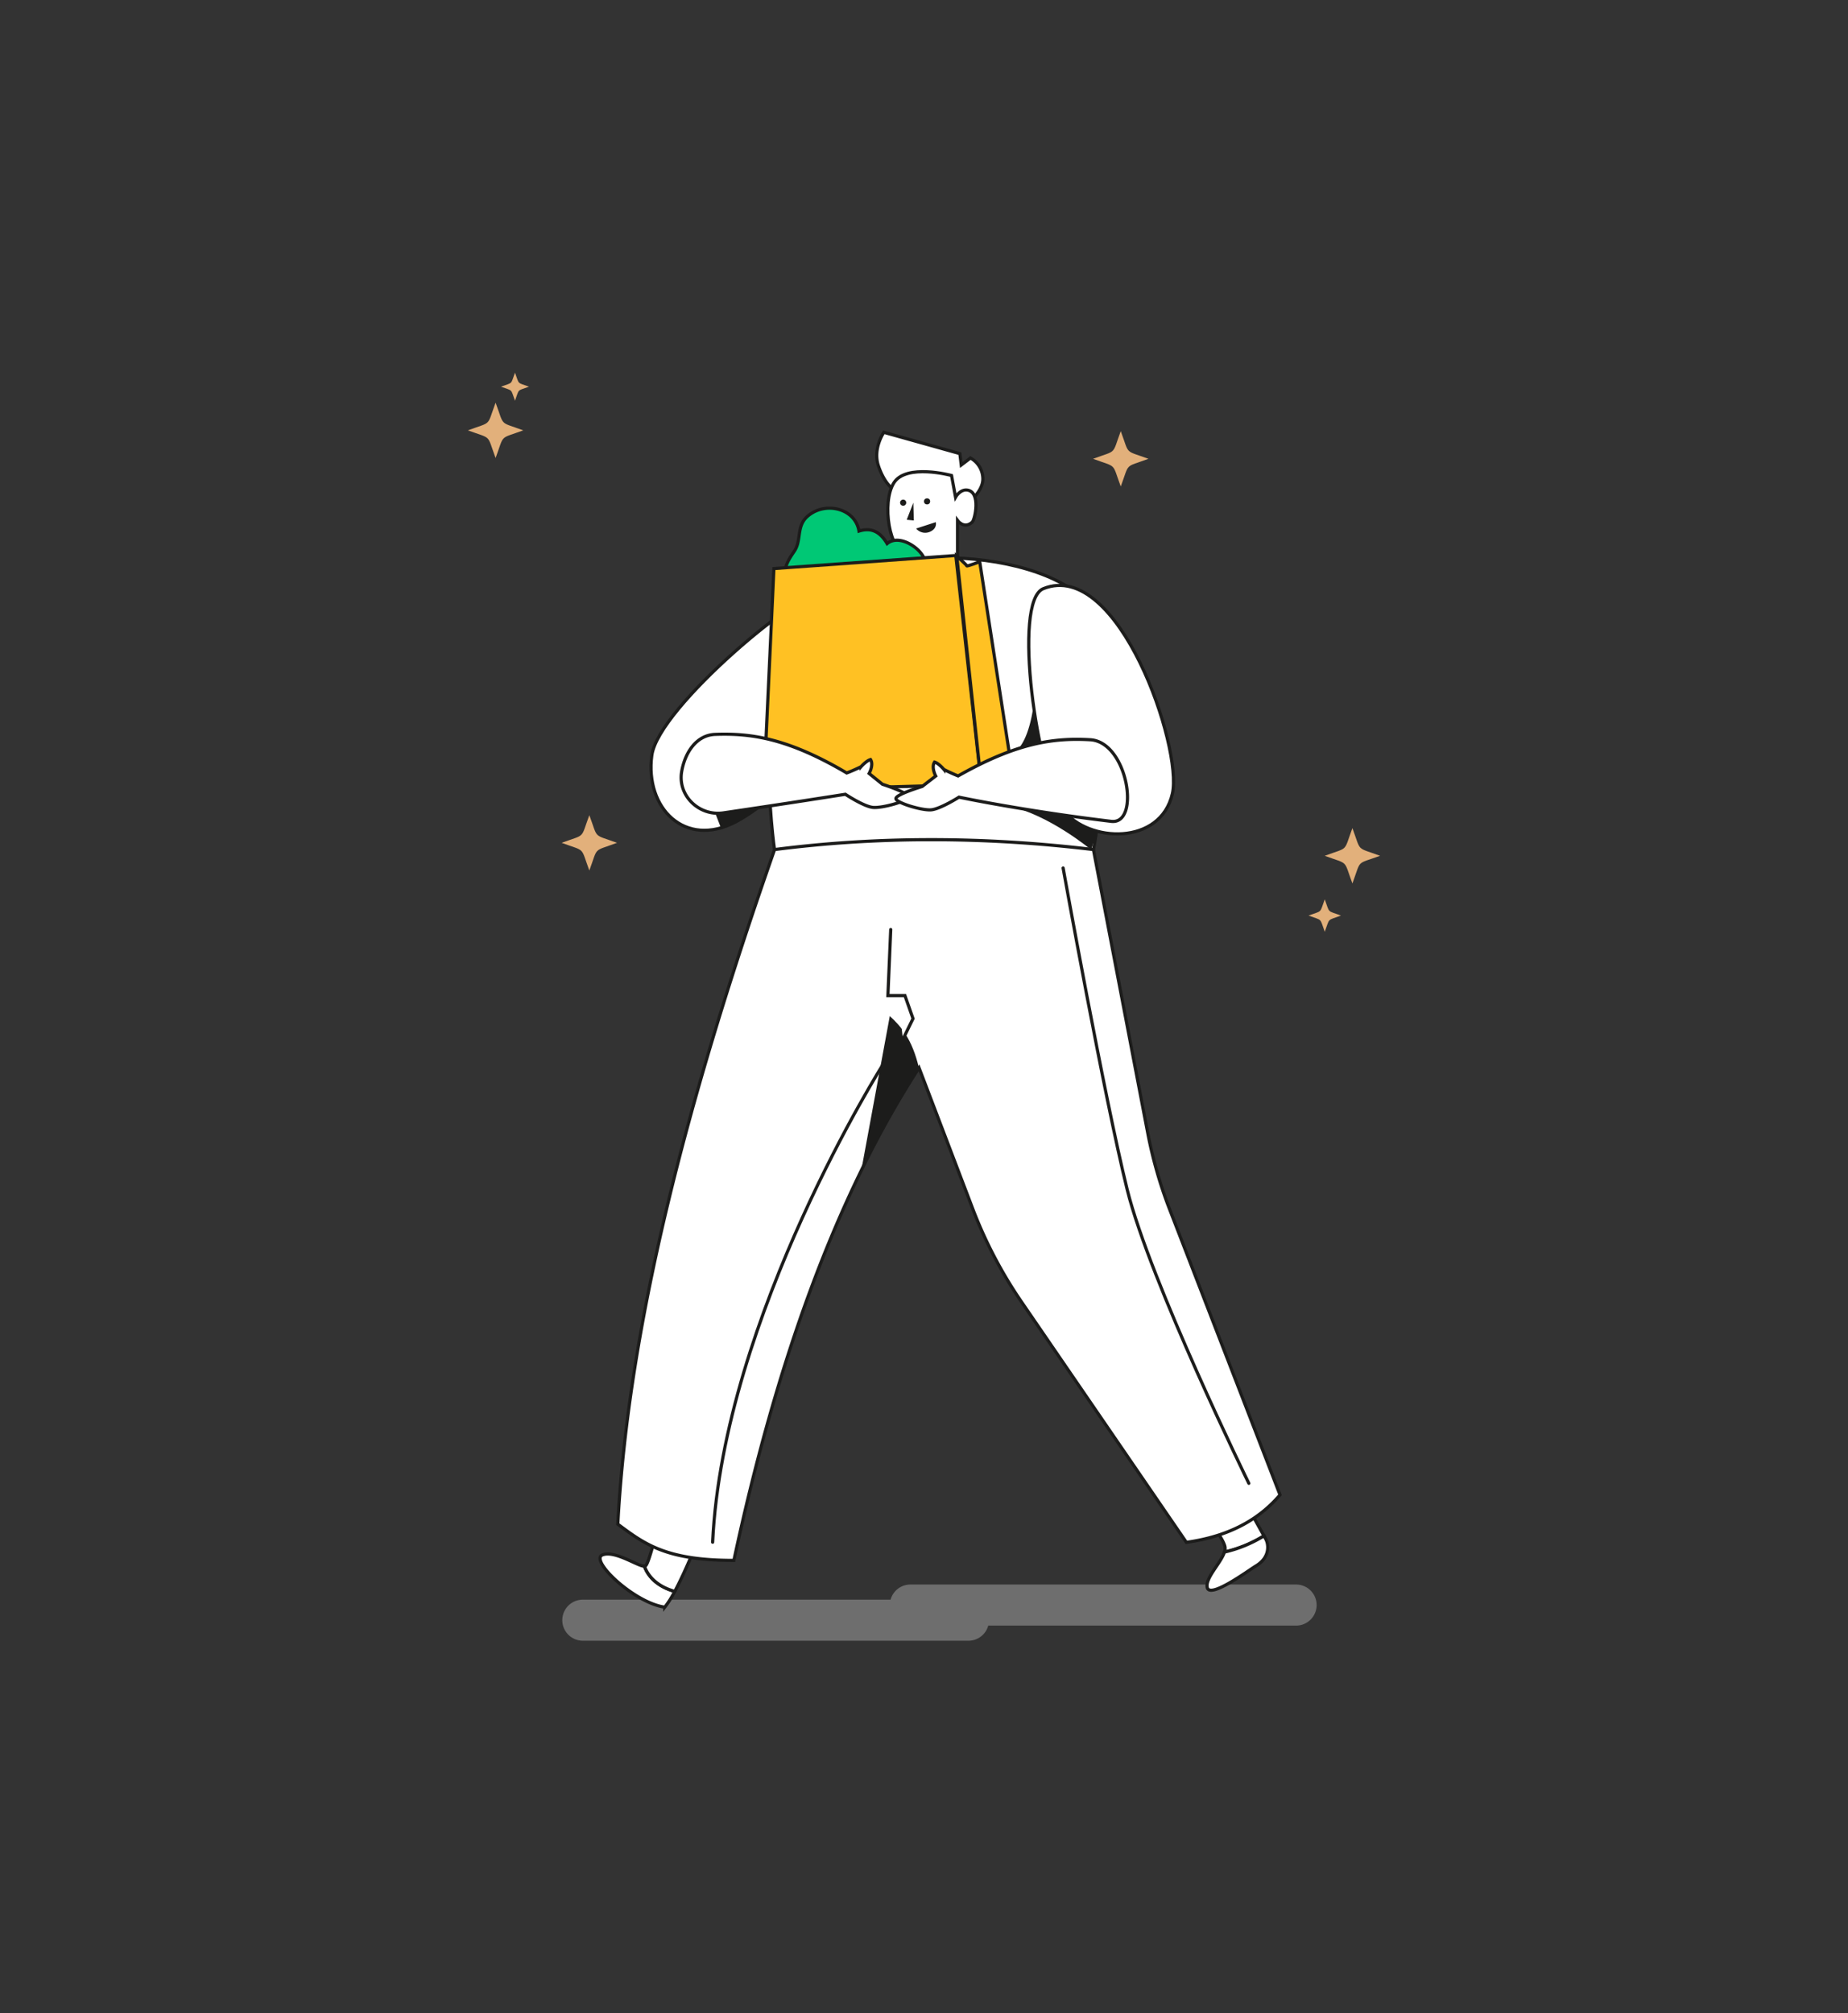 <svg id="Capa_1" data-name="Capa 1" xmlns="http://www.w3.org/2000/svg" viewBox="0 0 704.98 768"><rect x="0" y="0" width="704.98" height="768" fill="#333333" stroke="none"/><defs><style>.cls-1{fill:#969696;opacity:0.6;}.cls-2{fill:#fff;}.cls-2,.cls-4,.cls-5,.cls-6{stroke:#1c1c1b;stroke-linecap:round;stroke-miterlimit:10;stroke-width:1.21px;}.cls-3{fill:#1c1c1b;}.cls-4{fill:#00c875;}.cls-5{fill:#ffc123;}.cls-6{fill:none;}.cls-7{fill:#e2b07b;}</style></defs><path class="cls-1" d="M494.72,620.08H377a7.81,7.81,0,0,1-7.52,5.77H222.06a7.83,7.83,0,0,1,0-15.65H339.75a7.8,7.8,0,0,1,7.52-5.77H494.72a7.83,7.83,0,0,1,0,15.65Z"/><path class="cls-2" d="M340.4,186.35s-3.15-2.18-5.32-8.71,2.09-12.73,2.09-12.73l29,8.12.53,4.36,3.52-2.68a9.15,9.15,0,0,1,4.72,7.71c.3,5.61-7.52,11.05-7.52,11.05Z"/><path class="cls-2" d="M315.09,225.3c-8.18-1.9-63.95,44.43-66.43,62.85-2.68,20,12.55,35.61,32.08,25.32s49.59-45,49.59-45Z"/><path class="cls-2" d="M295.49,324.3s-10.06-68,13.06-94.47,97.51-20,109.07,4.61-.5,89.86-.5,89.86Z"/><path class="cls-2" d="M365.28,217.21V198.54s2.5,3.44,5.6.64c1.07-1,3.37-11.49-1.85-12.24-2.77-.4-4.51,2.71-4.51,2.71L363,181.38s-17.37-4.73-22.05,2.87-1.66,26.68,5.13,27h2.1l-.44,5.94S355.31,221.26,365.28,217.21Z"/><path class="cls-2" d="M474.91,572.8l-14.36,6.84s5.47,6.05,6.7,10.13a3.86,3.86,0,0,1-.15,2.28,49.41,49.41,0,0,0,15.08-6.2Z"/><path class="cls-2" d="M482.18,585.85a49.41,49.41,0,0,1-15.08,6.2c-1.34,4.21-7.46,10-6.55,13.57,1.1,4.24,15.6-6.5,18.6-8.32,5.37-3.24,4.88-8.13,3.7-10.25Z"/><path class="cls-2" d="M245.81,597.43c-2.41.1-11.31-6.18-16-4.3-5,2,12.06,18.26,23.79,19.93a37.22,37.22,0,0,0,3.79-6C252.08,605.58,247.61,602.38,245.81,597.43Z"/><path class="cls-2" d="M251.26,580.9s-3.52,15.24-5,16.41a.68.68,0,0,1-.42.12c1.8,5,6.27,8.15,11.58,9.61,4.24-7.95,8.78-19.44,8.78-19.44Z"/><path class="cls-2" d="M235.68,581.4c4.19-78.33,27.74-165.82,59.81-257.33,38.42-4.94,78.89-5.12,121.63,0l20.7,108a169.21,169.21,0,0,0,8.39,29.29L488.3,570.22c-9,10.59-21.23,16.08-35.71,18.11l-63-91.86A170,170,0,0,1,371,460.88l-20.4-53.55c-31.85,49.1-54.6,113-70.64,187.89C253.64,595.26,245.53,588.65,235.68,581.4Z"/><path class="cls-2" d="M398,224.55c-12,4.86-2.26,71.87,7.54,84.44s37.19,13.57,41.71-6.28C451.24,285.28,426.67,213,398,224.55Z"/><circle class="cls-3" cx="353.66" cy="191.25" r="1.17"/><path class="cls-3" d="M345.71,191.75a1.17,1.17,0,1,1-1.16-1.17A1.16,1.16,0,0,1,345.71,191.75Z"/><polygon class="cls-3" points="348.42 191.75 345.9 198.26 348.61 198.54 348.42 191.75"/><path class="cls-3" d="M349.48,201.61l7.5-2.43s.73,2.47-2.37,3.73A4.51,4.51,0,0,1,349.48,201.61Z"/><path class="cls-4" d="M348.42,208.32c-3.11-2.16-7.21-3.28-10-.95-2.59-4.41-5.92-6.31-10.73-4.78-1.46-8.93-13.28-11.51-19.82-5.47-4.15,3.83-2,9-4.91,13.22-3.07,4.52-4.87,7.59-2,13a1.08,1.08,0,0,0,1.46.5l30.2.74c6.42.15,14.34,1.53,19.71-2.77a1.11,1.11,0,0,0,.33-.41,1.13,1.13,0,0,0,.53-.71C354.44,215.61,352.74,211.31,348.42,208.32Z"/><polygon class="cls-5" points="291.31 301.47 295.23 216.88 364.62 211.9 374.37 299.21 291.31 301.47"/><path class="cls-5" d="M365,212.13s3.81,3.4,3.81,3.71,4.94-1.55,4.94-1.55l12.56,81.24-11.92,3.68Z"/><path class="cls-2" d="M272.81,280.13c-7.19.28-11.54,7-12.77,14.23-1.57,9.18,6.71,17.07,15.92,15.71,25.29-3.73,46.53-7.09,46.53-7.09s6.89,4.57,10.41,5,13.91-2.48,13.63-4.11-9.88-4.71-9.88-4.71l-5.1-4.12s1.85-3.25.55-5.3c-1.57.39-3.62,2.72-3.62,2.72a58.46,58.46,0,0,1-5.47,2.39C301.21,282,287.19,279.58,272.81,280.13Z"/><path class="cls-2" d="M415.91,282.18c14.37.83,19.29,32.48,8,31.13-33.37-4-58.08-9.23-58.08-9.23s-7,4.44-10.5,4.82-13.86-2.75-13.55-4.37,10-4.52,10-4.52l5.18-4s-1.79-3.28-.45-5.31c1.56.42,3.56,2.79,3.56,2.79a58.37,58.37,0,0,0,5.43,2.49C387.47,283.55,401.54,281.35,415.91,282.18Z"/><path class="cls-6" d="M405.56,331.1S421.28,418.56,430,453.74s46.41,112.08,46.41,112.08"/><path class="cls-6" d="M337.2,405.49s-61.32,96.7-65.34,182.79"/><path class="cls-3" d="M350.55,407.33c-2.57-10.88-6.73-15.74-11.11-19.75l-10.6,57.36Z"/><path class="cls-3" d="M272.93,310.36l2.06,5.35A56.88,56.88,0,0,0,289.2,308Z"/><path class="cls-3" d="M384.75,307.48,409,311.65s4,4.48,9.57,5.25c-1.7,5.4-2.31,7.26-2.31,7.26S400.19,310.72,384.75,307.48Z"/><path class="cls-3" d="M394.22,269.28s-1.34,12.25-6.28,16.88a67.84,67.84,0,0,1,9.06-2.67Z"/><polyline class="cls-2" points="339.8 354.58 338.72 379.76 345.21 379.76 348.3 388.56 344.44 396.44"/><path class="cls-7" d="M515.92,337c-3.46-9.33-1.22-7.1-10.55-10.55,9.33-3.46,7.09-1.23,10.55-10.56,3.46,9.33,1.22,7.1,10.55,10.56C517.14,329.85,519.38,327.62,515.92,337Z"/><path class="cls-7" d="M427.55,185.57c-3.46-9.33-1.23-7.09-10.56-10.55,9.33-3.46,7.1-1.22,10.56-10.56,3.45,9.34,1.22,7.1,10.55,10.56C428.77,178.48,431,176.24,427.55,185.57Z"/><path class="cls-7" d="M224.82,332.06c-3.46-9.34-1.22-7.1-10.56-10.56,9.34-3.45,7.1-1.22,10.56-10.55,3.45,9.33,1.22,7.1,10.55,10.55C226,325,228.27,322.72,224.82,332.06Z"/><path class="cls-7" d="M505.37,355.43c-2-5.47-.72-4.16-6.19-6.19,5.47-2,4.16-.72,6.19-6.19,2,5.47.71,4.16,6.19,6.19C506.08,351.27,507.39,350,505.37,355.43Z"/><path class="cls-7" d="M189.06,174.71c-3.46-9.33-1.22-7.1-10.56-10.55,9.34-3.46,7.1-1.23,10.56-10.56,3.45,9.33,1.22,7.1,10.55,10.56C190.28,167.61,192.51,165.38,189.06,174.71Z"/><path class="cls-7" d="M196.46,152.85c-1.76-4.73-.62-3.6-5.35-5.35,4.73-1.75,3.59-.62,5.35-5.35,1.75,4.73.61,3.6,5.34,5.35C197.07,149.25,198.21,148.12,196.46,152.85Z"/></svg>
